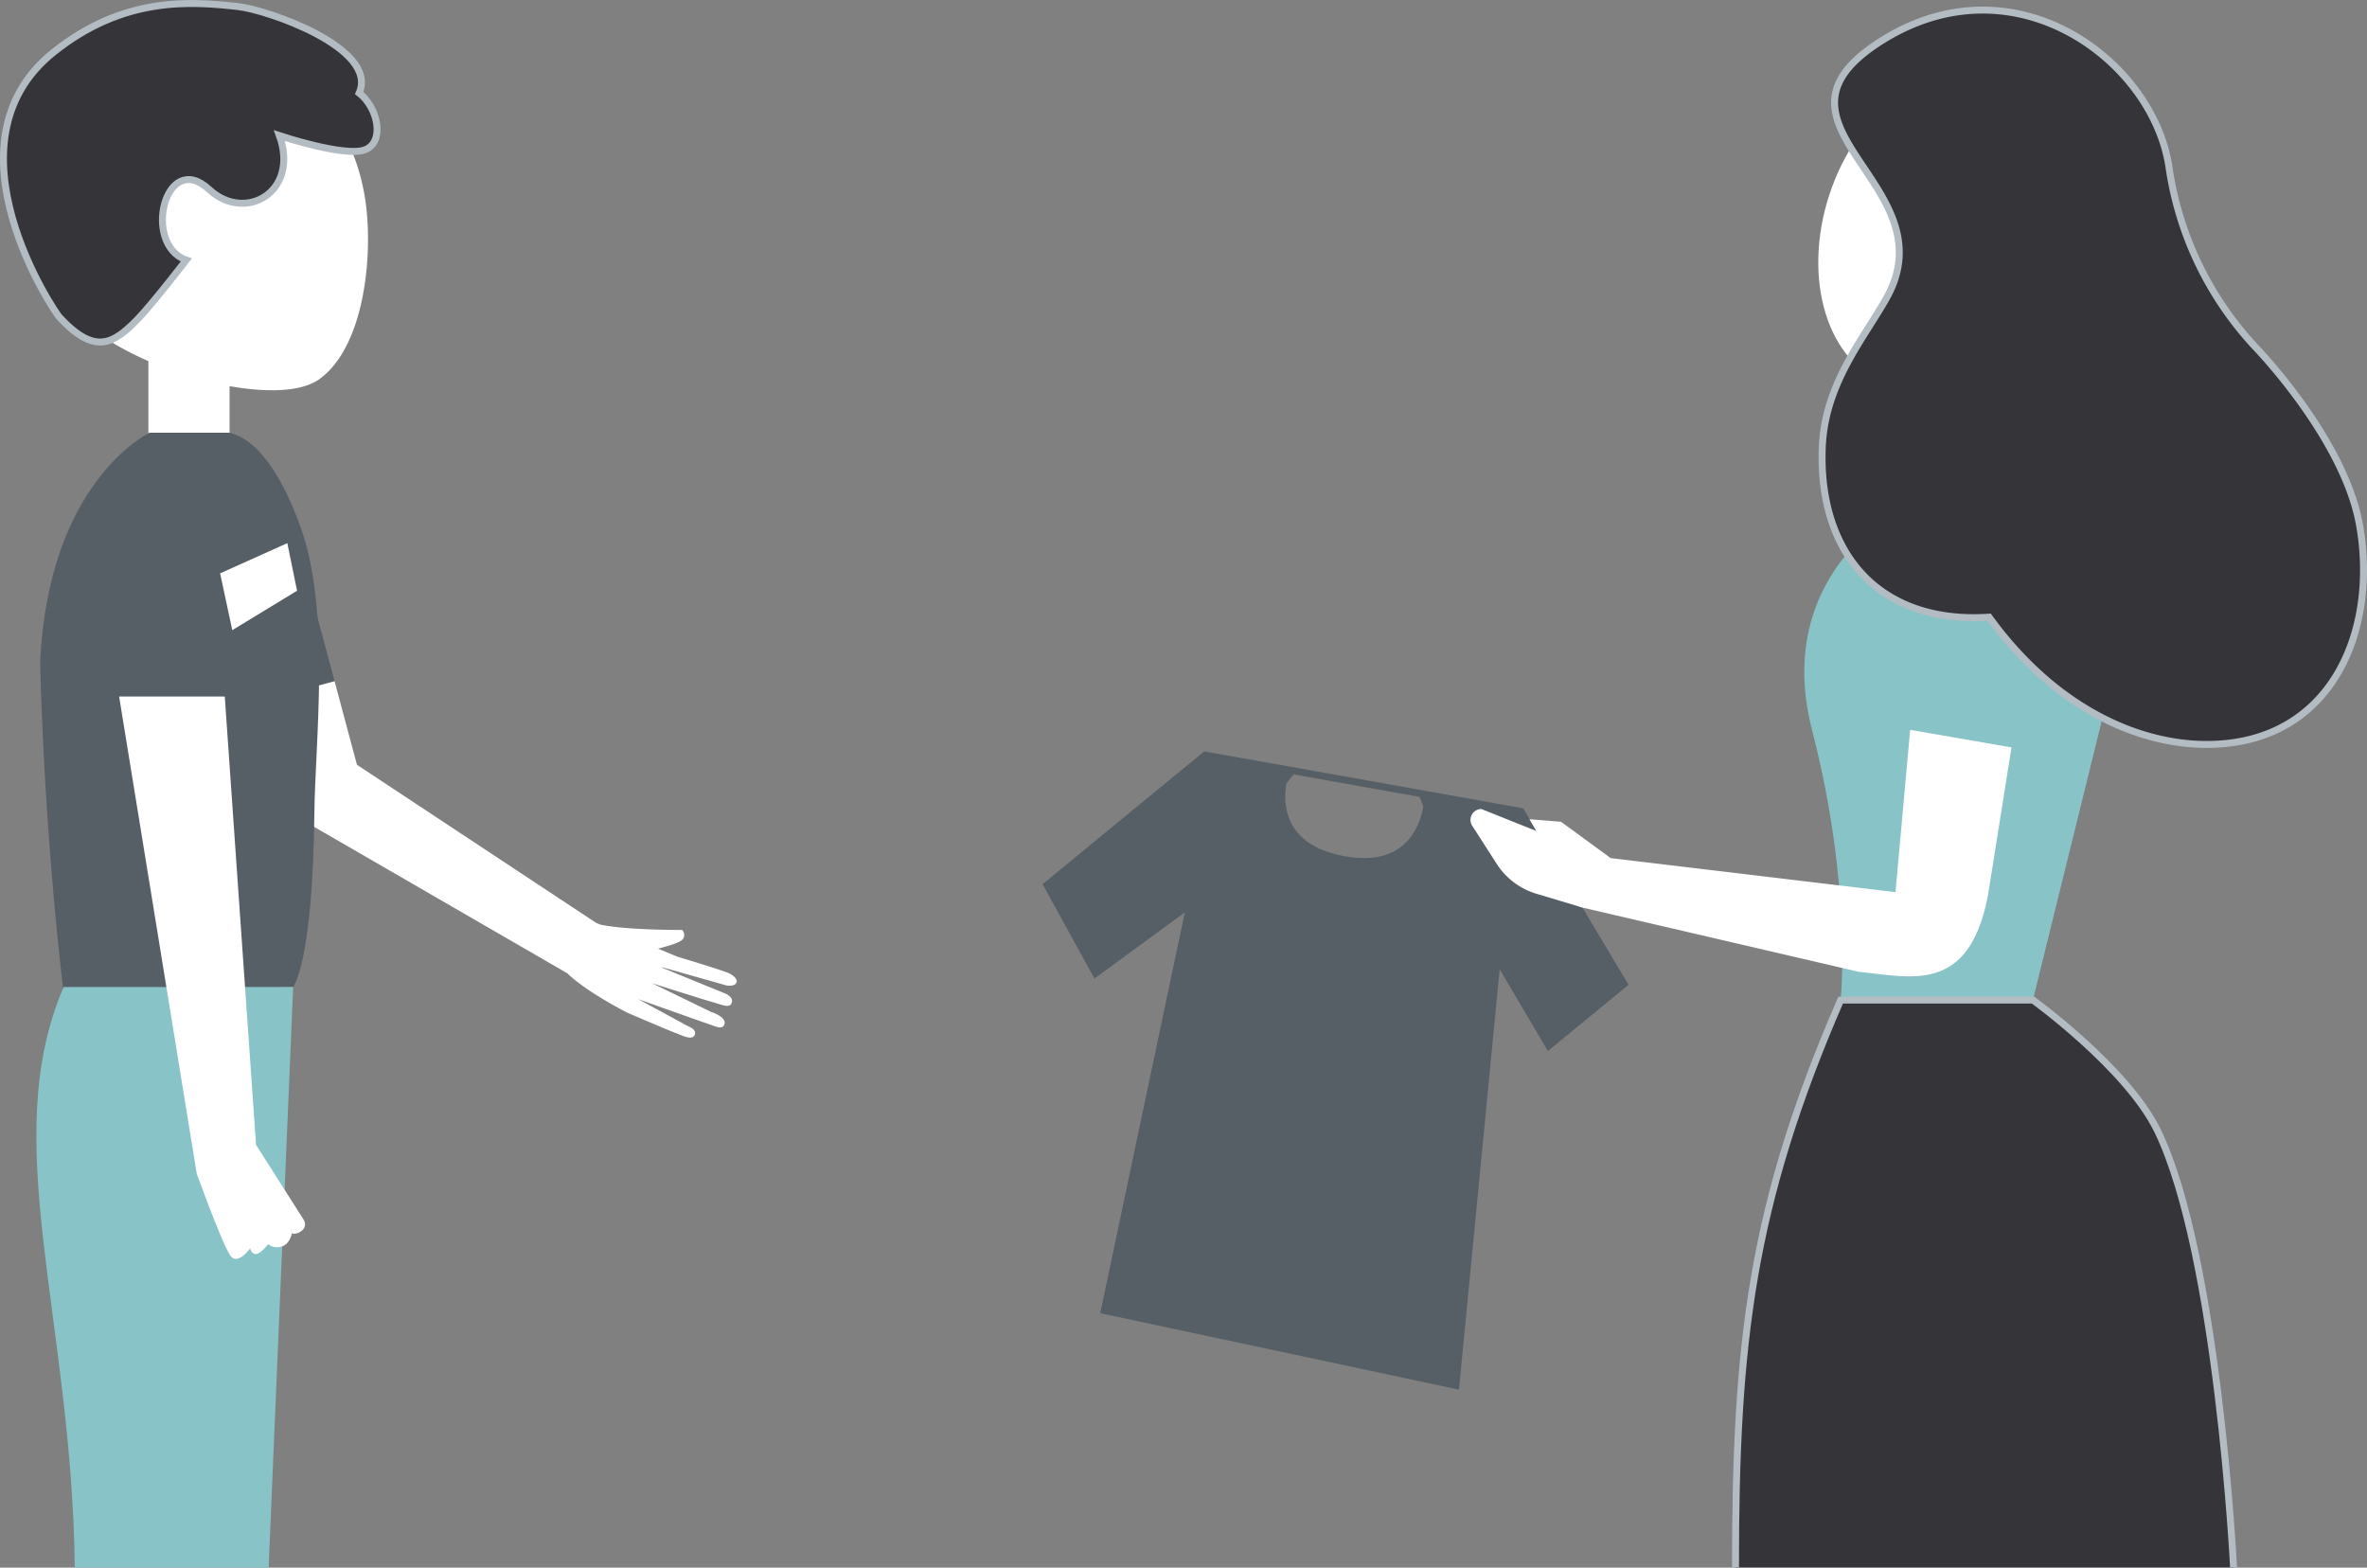 <svg xmlns="http://www.w3.org/2000/svg" viewBox="0 0 340.56 225.53"><rect x="0" y="0" width="340.56" height="225.53" fill="#808080" stroke="none"/><defs><style>.cls-1{fill:#565f65;}.cls-2{fill:#fff;}.cls-3{fill:#343439;stroke:#b2bcc2;stroke-miterlimit:10;}.cls-4{fill:#88c3c8;}</style></defs><title>interact</title><g id="Layer_2" data-name="Layer 2"><g id="Layer_1-2" data-name="Layer 1"><polygon class="cls-1" points="44.5 84.4 42 99.66 48.14 98.01 44.5 84.4"/><polygon class="cls-2" points="42 99.66 39.5 114.95 52.37 113.82 48.14 98.01 42 99.66"/><path class="cls-2" d="M40.21,102.66l45.54,30.1.61.26c3.9.82,11.78.77,11.78.77a1,1,0,0,1,.13,1.28c-.27.5-2.16,1.05-3.6,1.41l2.77,1.15s6.25,1.88,7.32,2.34c1.76.75,1.6,2.09-.26,1.8l-8.64-2.45s-.29-.08-.69-.16l.06.05,9,3.68s1.5.54,1,1.49c-.34.71-1.48.12-3.09-.32-1-.28-8.34-2.61-8.34-2.61l8.55,4.15s2.13.67,1.9,1.68-1.48.31-2.23.07-10.21-3.61-10.21-3.61l7.23,3.92s1.31.47.89,1.28-1.94-.06-2.77-.34c-.62-.21-6.94-2.92-6.94-2.92h0c-6.57-3.44-8.57-5.64-8.57-5.64l-41.5-24Z"/><rect class="cls-2" x="21.35" y="50.06" width="11.68" height="20.03"/><path class="cls-1" d="M5.78,95.31C6.95,69.12,21.52,62.25,21.52,62.25H33c4.89,1.15,8.35,8.2,10.33,13.83,4.26,12.09,2,30.68,1.9,41C45,138.57,42.18,142,42.18,142l-33,1.12C6.17,117.69,5.78,95.31,5.78,95.31Z"/><path class="cls-2" d="M52.76,30.41c.78,8-.74,19.75-6.8,24.13-4,2.87-12.94,1.27-17.33,0C15.83,50.83,4.49,43.74,4.49,30.41A24.13,24.13,0,0,1,28.63,6.27C42,6.27,51.48,17.14,52.76,30.41Z"/><path class="cls-3" d="M26.8,37.41c-6.4-2.26-3-16,3.32-10.13,5.15,4.77,13,.35,10.08-7.77,0,0,9.34,3.11,12.26,2.06s2-6-.78-8.19C54.49,6.9,38.43,1.41,34.28.95,27.34.17,17.74-.53,7.69,7.53c-16.35,13.1.21,37.41.85,38.09,5.15,5.57,7.79,3.81,11.17.4C21.77,43.93,26.8,37.41,26.8,37.41Z"/><path class="cls-1" d="M186.11,111.41l18.14,3.24,5.59,14.47-34-4.92,10.29-12.79m-.41-1.09-11.76,14.62,37.44,5.41L205,113.76l-19.28-3.44Z"/><path class="cls-1" d="M150,127.21l23.25-19.1,12.48,2.21s-4.46,10.55,7.58,12.84,11.7-9.4,11.7-9.4l14.15,2.54,15.15,25.38-11.6,9.53-6.94-11.76-5.86,60.48-51.61-11,12.17-57.67-13,9.52Z"/><path class="cls-4" d="M304.37,95.7l-22.8-29.38-3.23,3.95s-24.18,9.39-17.61,34.83c5.86,22.71,4.09,38.78,4.09,38.78h27.67Z"/><path class="cls-2" d="M274.83,105l-2.11,23.35-41.17-4.92a7.48,7.48,0,0,0-1.83.92,5.81,5.81,0,0,0-2,3.38,7.31,7.31,0,0,1-.76,2.61l.38.15,40.08,9.32c7.54.75,15.89,3.3,18.62-11.08l3.37-21.2Z"/><path class="cls-2" d="M221.11,128.6l6,1.8,4.56-7-7.07-5.17-4.55-.37,1,1.7-7.91-3.17a1.57,1.57,0,0,0-1.27,2.49l3.46,5.38A10.3,10.3,0,0,0,221.11,128.6Z"/><path class="cls-4" d="M9.16,142c-9.5,22,1.17,47.51,1.6,83.54H38.65L42.18,142Z"/><path class="cls-2" d="M43.74,175.56l-6.9-10.85-4.5-64.5H17.14l11.17,68.66s3.89,10.75,4.95,11.92S36,179.58,36,179.58s.11.77.77.84S38.58,179,38.58,179a2.05,2.05,0,0,0,1.92.34c1.22-.33,1.51-1.93,1.51-1.93C42.46,177.76,44.44,177,43.74,175.56Z"/><polygon class="cls-2" points="31.67 82.49 41.34 78.14 42.74 84.99 33.42 90.66 31.67 82.49"/><path class="cls-3" d="M249.7,225.5c0-32.27,2.26-52,15.13-81.62H292.5s13.52,9.77,17.91,18.77c8.68,17.81,10.95,62.85,10.95,62.85"/><ellipse class="cls-2" cx="278.96" cy="33.13" rx="23.31" ry="16.58" transform="translate(160.06 287.65) rotate(-71.73)"/><path class="cls-3" d="M271.4,42.93c-3.27,5.8-8.82,12.25-9.21,21.35-.63,14.78,7.68,25.57,24,24.51,9.42,13,21.33,18.31,31.3,18.31,17.93,0,24.69-16.26,22-31.54C337.26,63,324.42,49.84,324.42,49.84a48.09,48.09,0,0,1-12.33-25.65C309.94,9,290.4-5.9,271.4,5.45,250.7,17.83,280.77,26.32,271.4,42.93Z"/></g></g></svg>